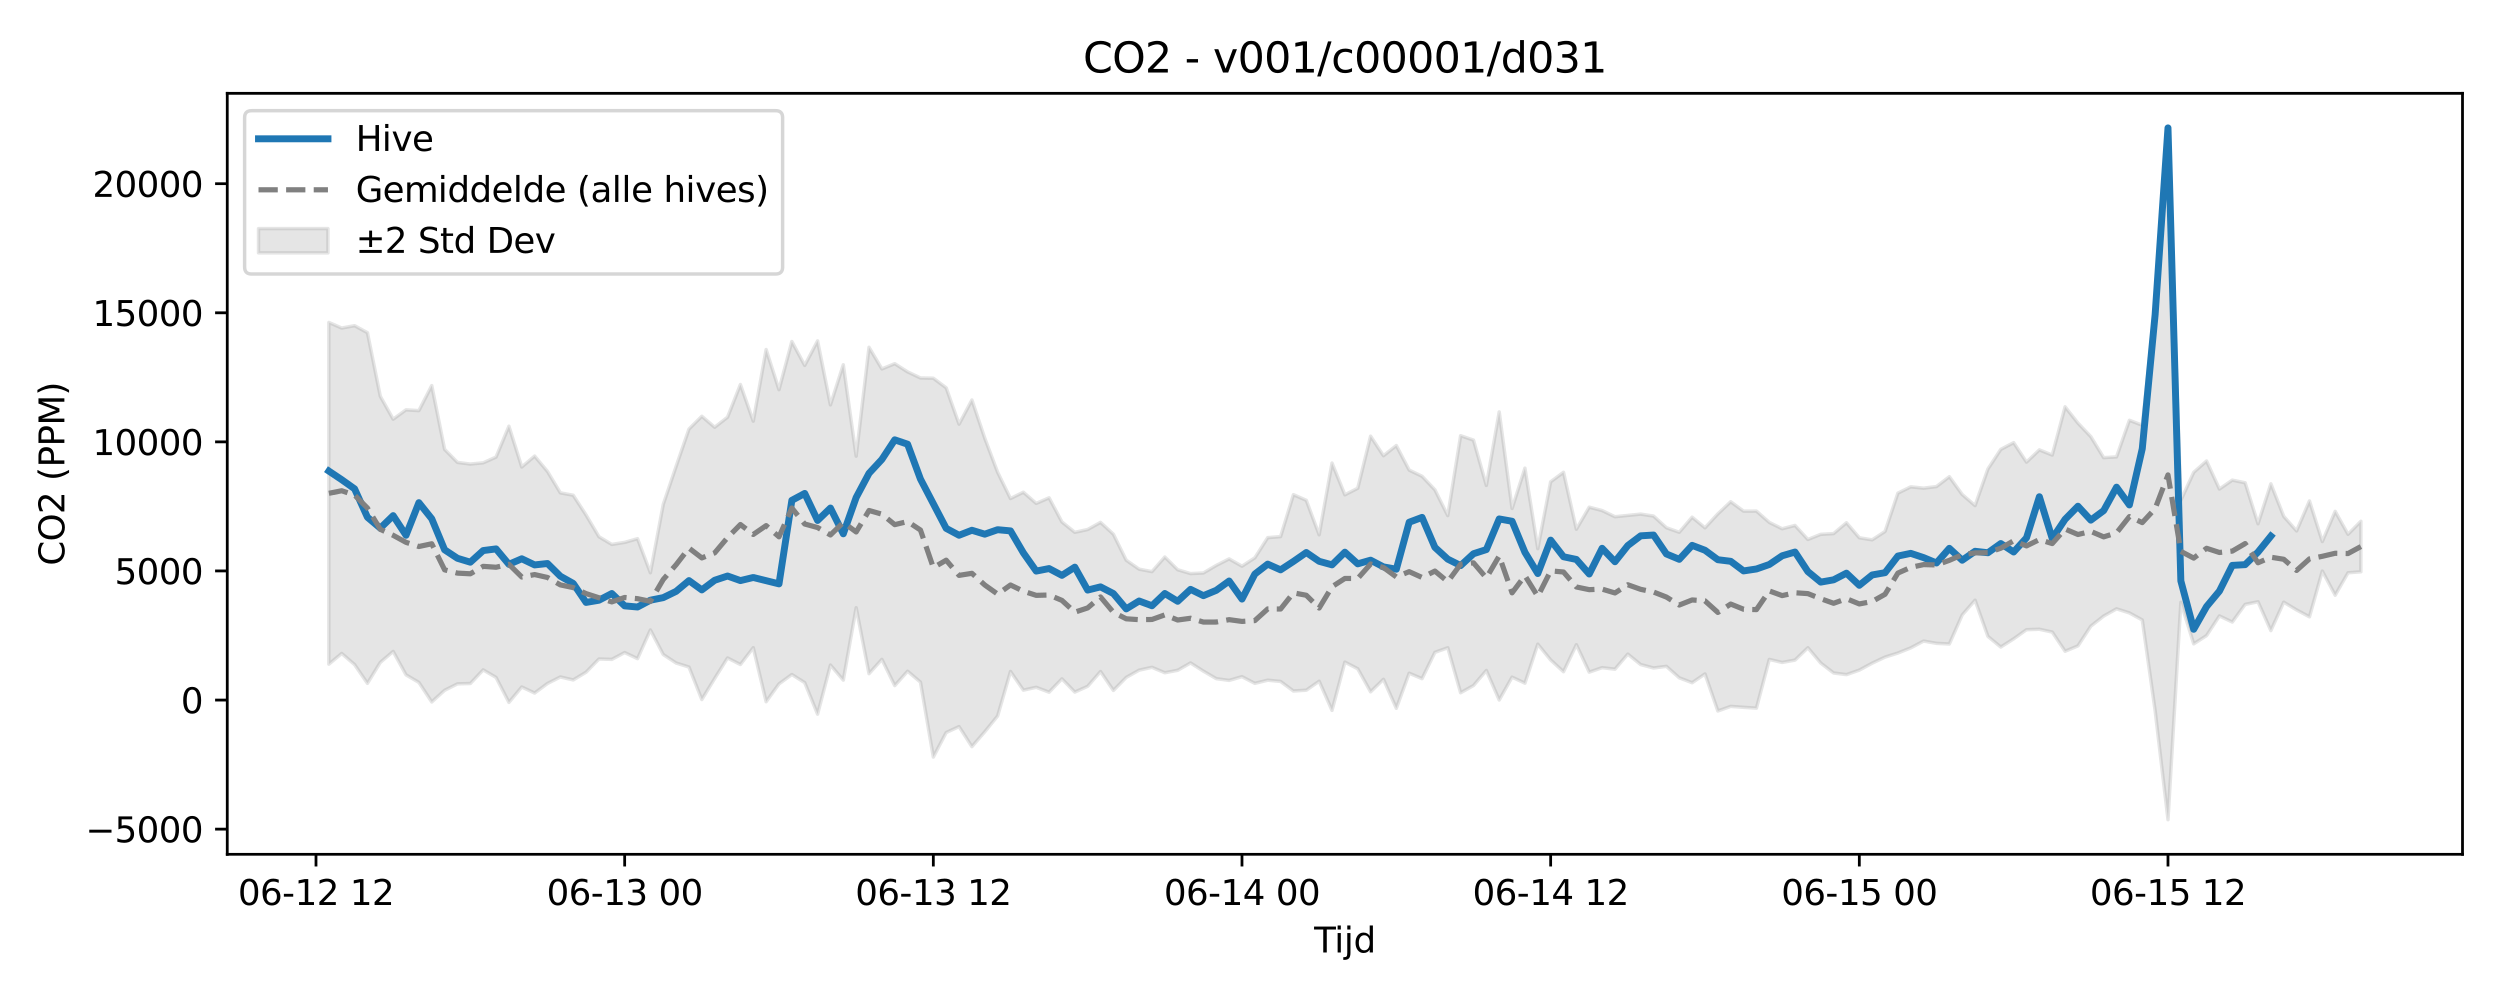<?xml version="1.0" encoding="utf-8" standalone="no"?>
<!DOCTYPE svg PUBLIC "-//W3C//DTD SVG 1.1//EN"
  "http://www.w3.org/Graphics/SVG/1.1/DTD/svg11.dtd">
<svg xmlns:xlink="http://www.w3.org/1999/xlink" width="720pt" height="288pt" viewBox="0 0 720 288" xmlns="http://www.w3.org/2000/svg" version="1.1">
 <defs>
  <style type="text/css">*{stroke-linejoin: round; stroke-linecap: butt}</style>
 </defs>
 <g id="figure_1">
  <g id="patch_1">
   <path d="M 0 288 
L 720 288 
L 720 0 
L 0 0 
z
" style="fill: #ffffff"/>
  </g>
  <g id="axes_1">
   <g id="patch_2">
    <path d="M 65.45 246.04 
L 709.2 246.04 
L 709.2 26.88 
L 65.45 26.88 
z
" style="fill: #ffffff"/>
   </g>
   <g id="FillBetweenPolyCollection_1">
    <defs>
     <path id="maf5ed55c3e" d="M 94.711 -195.137 
L 94.711 -96.722 
L 98.415 -99.807 
L 102.119 -96.601 
L 105.823 -91.198 
L 109.527 -97.227 
L 113.231 -100.386 
L 116.935 -93.64 
L 120.639 -91.462 
L 124.343 -85.834 
L 128.047 -89.194 
L 131.751 -91.047 
L 135.455 -91.146 
L 139.159 -95.072 
L 142.863 -92.901 
L 146.567 -85.706 
L 150.271 -90.148 
L 153.975 -88.399 
L 157.679 -91.156 
L 161.383 -93.038 
L 165.087 -92.172 
L 168.791 -94.404 
L 172.495 -98.206 
L 176.199 -98.094 
L 179.903 -100.063 
L 183.607 -98.307 
L 187.311 -106.58 
L 191.015 -99.496 
L 194.719 -97.05 
L 198.423 -95.89 
L 202.126 -86.528 
L 205.83 -92.598 
L 209.534 -98.506 
L 213.238 -96.616 
L 216.942 -101.46 
L 220.646 -85.903 
L 224.35 -91.038 
L 228.054 -93.74 
L 231.758 -91.401 
L 235.462 -82.318 
L 239.166 -96.468 
L 242.87 -92.121 
L 246.574 -112.971 
L 250.278 -93.983 
L 253.982 -98.1 
L 257.686 -90.545 
L 261.39 -94.687 
L 265.094 -91.541 
L 268.798 -69.968 
L 272.502 -77.025 
L 276.206 -78.741 
L 279.91 -72.966 
L 283.614 -77.245 
L 287.318 -81.805 
L 291.022 -94.617 
L 294.726 -89.24 
L 298.43 -90.054 
L 302.134 -88.648 
L 305.838 -92.493 
L 309.542 -88.682 
L 313.246 -90.338 
L 316.95 -94.593 
L 320.654 -89.149 
L 324.358 -92.912 
L 328.061 -94.988 
L 331.765 -95.811 
L 335.469 -94.251 
L 339.173 -94.956 
L 342.877 -97.072 
L 346.581 -94.71 
L 350.285 -92.546 
L 353.989 -92.041 
L 357.693 -93.122 
L 361.397 -91.192 
L 365.101 -92.102 
L 368.805 -91.745 
L 372.509 -88.988 
L 376.213 -89.224 
L 379.917 -91.804 
L 383.621 -83.398 
L 387.325 -97.308 
L 391.029 -95.393 
L 394.733 -88.75 
L 398.437 -92.36 
L 402.141 -84.012 
L 405.845 -94.116 
L 409.549 -92.544 
L 413.253 -100.125 
L 416.957 -101.442 
L 420.661 -88.484 
L 424.365 -90.567 
L 428.069 -94.902 
L 431.773 -86.395 
L 435.477 -92.98 
L 439.181 -91.248 
L 442.885 -102.481 
L 446.589 -97.931 
L 450.292 -94.541 
L 453.996 -102.324 
L 457.7 -94.421 
L 461.404 -95.708 
L 465.108 -95.272 
L 468.812 -99.617 
L 472.516 -96.603 
L 476.22 -95.621 
L 479.924 -96.088 
L 483.628 -92.791 
L 487.332 -91.375 
L 491.036 -93.906 
L 494.74 -83.234 
L 498.444 -84.562 
L 502.148 -84.289 
L 505.852 -84.053 
L 509.556 -98.084 
L 513.26 -97.217 
L 516.964 -97.887 
L 520.668 -101.454 
L 524.372 -97.044 
L 528.076 -94.185 
L 531.78 -93.705 
L 535.484 -95.009 
L 539.188 -97.007 
L 542.892 -98.757 
L 546.596 -99.926 
L 550.3 -101.414 
L 554.004 -103.373 
L 557.708 -102.714 
L 561.412 -102.529 
L 565.116 -110.894 
L 568.82 -115.14 
L 572.524 -104.713 
L 576.227 -101.649 
L 579.931 -104.01 
L 583.635 -106.649 
L 587.339 -106.772 
L 591.043 -105.965 
L 594.747 -100.438 
L 598.451 -101.983 
L 602.155 -107.659 
L 605.859 -110.57 
L 609.563 -112.655 
L 613.267 -111.475 
L 616.971 -109.451 
L 620.675 -83.362 
L 624.379 -51.922 
L 628.083 -114.528 
L 631.787 -102.566 
L 635.491 -104.95 
L 639.195 -110.613 
L 642.899 -108.846 
L 646.603 -113.931 
L 650.307 -114.69 
L 654.011 -106.383 
L 657.715 -114.577 
L 661.419 -112.342 
L 665.123 -110.35 
L 668.827 -123.533 
L 672.531 -116.576 
L 676.235 -123.041 
L 679.939 -123.319 
L 679.939 -137.872 
L 679.939 -137.872 
L 676.235 -134.124 
L 672.531 -140.739 
L 668.827 -132.036 
L 665.123 -143.732 
L 661.419 -135.099 
L 657.715 -139.285 
L 654.011 -148.664 
L 650.307 -137.16 
L 646.603 -148.966 
L 642.899 -149.722 
L 639.195 -147.158 
L 635.491 -155.233 
L 631.787 -151.968 
L 628.083 -143.896 
L 624.379 -250.525 
L 620.675 -199.64 
L 616.971 -165.535 
L 613.267 -166.96 
L 609.563 -156.421 
L 605.859 -156.195 
L 602.155 -162.253 
L 598.451 -166.142 
L 594.747 -170.839 
L 591.043 -156.941 
L 587.339 -158.436 
L 583.635 -154.911 
L 579.931 -160.52 
L 576.227 -158.577 
L 572.524 -152.937 
L 568.82 -142.391 
L 565.116 -145.59 
L 561.412 -150.714 
L 557.708 -147.871 
L 554.004 -147.416 
L 550.3 -147.792 
L 546.596 -145.982 
L 542.892 -134.94 
L 539.188 -132.528 
L 535.484 -133.122 
L 531.78 -137.453 
L 528.076 -134.323 
L 524.372 -134.111 
L 520.668 -132.627 
L 516.964 -136.676 
L 513.26 -135.721 
L 509.556 -137.55 
L 505.852 -140.81 
L 502.148 -140.785 
L 498.444 -143.502 
L 494.74 -140.006 
L 491.036 -135.99 
L 487.332 -139.054 
L 483.628 -134.709 
L 479.924 -136.015 
L 476.22 -139.374 
L 472.516 -139.939 
L 468.812 -139.563 
L 465.108 -139.183 
L 461.404 -140.967 
L 457.7 -141.932 
L 453.996 -135.579 
L 450.292 -151.983 
L 446.589 -149.246 
L 442.885 -129.979 
L 439.181 -153.171 
L 435.477 -141.553 
L 431.773 -169.372 
L 428.069 -148.199 
L 424.365 -161.248 
L 420.661 -162.521 
L 416.957 -139.496 
L 413.253 -146.938 
L 409.549 -150.835 
L 405.845 -152.615 
L 402.141 -159.68 
L 398.437 -156.75 
L 394.733 -162.384 
L 391.029 -147.387 
L 387.325 -145.495 
L 383.621 -154.64 
L 379.917 -133.975 
L 376.213 -143.908 
L 372.509 -145.538 
L 368.805 -133.455 
L 365.101 -133.161 
L 361.397 -127.35 
L 357.693 -124.94 
L 353.989 -127.038 
L 350.285 -125.162 
L 346.581 -122.982 
L 342.877 -122.809 
L 339.173 -123.913 
L 335.469 -127.585 
L 331.765 -123.371 
L 328.061 -124.084 
L 324.358 -126.656 
L 320.654 -134.153 
L 316.95 -137.562 
L 313.246 -135.501 
L 309.542 -134.698 
L 305.838 -137.682 
L 302.134 -144.627 
L 298.43 -143.023 
L 294.726 -146.242 
L 291.022 -144.423 
L 287.318 -151.989 
L 283.614 -161.796 
L 279.91 -172.799 
L 276.206 -165.839 
L 272.502 -176.309 
L 268.798 -179.08 
L 265.094 -179.15 
L 261.39 -180.9 
L 257.686 -183.262 
L 253.982 -181.747 
L 250.278 -187.981 
L 246.574 -156.626 
L 242.87 -182.949 
L 239.166 -171.389 
L 235.462 -189.823 
L 231.758 -182.766 
L 228.054 -189.654 
L 224.35 -175.764 
L 220.646 -187.337 
L 216.942 -166.702 
L 213.238 -177.258 
L 209.534 -167.847 
L 205.83 -164.946 
L 202.126 -168.114 
L 198.423 -164.426 
L 194.719 -153.68 
L 191.015 -142.731 
L 187.311 -123.045 
L 183.607 -132.858 
L 179.903 -131.795 
L 176.199 -131.211 
L 172.495 -133.431 
L 168.791 -139.682 
L 165.087 -145.372 
L 161.383 -146.062 
L 157.679 -152.22 
L 153.975 -156.65 
L 150.271 -153.498 
L 146.567 -165.255 
L 142.863 -156.368 
L 139.159 -154.708 
L 135.455 -154.352 
L 131.751 -154.83 
L 128.047 -158.587 
L 124.343 -176.955 
L 120.639 -169.746 
L 116.935 -169.971 
L 113.231 -167.277 
L 109.527 -173.878 
L 105.823 -192.183 
L 102.119 -194.205 
L 98.415 -193.522 
L 94.711 -195.137 
z
" style="stroke: #808080; stroke-opacity: 0.2"/>
    </defs>
    <g clip-path="url(#pc44a0d20fc)">
     <use xlink:href="#maf5ed55c3e" x="0" y="288" style="fill: #808080; fill-opacity: 0.2; stroke: #808080; stroke-opacity: 0.2"/>
    </g>
   </g>
   <g id="matplotlib.axis_1">
    <g id="xtick_1">
     <g id="line2d_1">
      <defs>
       <path id="m4d41de664e" d="M 0 0 
L 0 3.5 
" style="stroke: #000000; stroke-width: 0.8"/>
      </defs>
      <g>
       <use xlink:href="#m4d41de664e" x="91.007" y="246.04" style="stroke: #000000; stroke-width: 0.8"/>
      </g>
     </g>
     <g id="text_1">
      <!-- 06-12 12 -->
      <g transform="translate(68.527 260.638) scale(0.1 -0.1)">
       <defs>
        <path id="DejaVuSans-30" d="M 2034 4250 
Q 1547 4250 1301 3770 
Q 1056 3291 1056 2328 
Q 1056 1369 1301 889 
Q 1547 409 2034 409 
Q 2525 409 2770 889 
Q 3016 1369 3016 2328 
Q 3016 3291 2770 3770 
Q 2525 4250 2034 4250 
z
M 2034 4750 
Q 2819 4750 3233 4129 
Q 3647 3509 3647 2328 
Q 3647 1150 3233 529 
Q 2819 -91 2034 -91 
Q 1250 -91 836 529 
Q 422 1150 422 2328 
Q 422 3509 836 4129 
Q 1250 4750 2034 4750 
z
" transform="scale(0.016)"/>
        <path id="DejaVuSans-36" d="M 2113 2584 
Q 1688 2584 1439 2293 
Q 1191 2003 1191 1497 
Q 1191 994 1439 701 
Q 1688 409 2113 409 
Q 2538 409 2786 701 
Q 3034 994 3034 1497 
Q 3034 2003 2786 2293 
Q 2538 2584 2113 2584 
z
M 3366 4563 
L 3366 3988 
Q 3128 4100 2886 4159 
Q 2644 4219 2406 4219 
Q 1781 4219 1451 3797 
Q 1122 3375 1075 2522 
Q 1259 2794 1537 2939 
Q 1816 3084 2150 3084 
Q 2853 3084 3261 2657 
Q 3669 2231 3669 1497 
Q 3669 778 3244 343 
Q 2819 -91 2113 -91 
Q 1303 -91 875 529 
Q 447 1150 447 2328 
Q 447 3434 972 4092 
Q 1497 4750 2381 4750 
Q 2619 4750 2861 4703 
Q 3103 4656 3366 4563 
z
" transform="scale(0.016)"/>
        <path id="DejaVuSans-2d" d="M 313 2009 
L 1997 2009 
L 1997 1497 
L 313 1497 
L 313 2009 
z
" transform="scale(0.016)"/>
        <path id="DejaVuSans-31" d="M 794 531 
L 1825 531 
L 1825 4091 
L 703 3866 
L 703 4441 
L 1819 4666 
L 2450 4666 
L 2450 531 
L 3481 531 
L 3481 0 
L 794 0 
L 794 531 
z
" transform="scale(0.016)"/>
        <path id="DejaVuSans-32" d="M 1228 531 
L 3431 531 
L 3431 0 
L 469 0 
L 469 531 
Q 828 903 1448 1529 
Q 2069 2156 2228 2338 
Q 2531 2678 2651 2914 
Q 2772 3150 2772 3378 
Q 2772 3750 2511 3984 
Q 2250 4219 1831 4219 
Q 1534 4219 1204 4116 
Q 875 4013 500 3803 
L 500 4441 
Q 881 4594 1212 4672 
Q 1544 4750 1819 4750 
Q 2544 4750 2975 4387 
Q 3406 4025 3406 3419 
Q 3406 3131 3298 2873 
Q 3191 2616 2906 2266 
Q 2828 2175 2409 1742 
Q 1991 1309 1228 531 
z
" transform="scale(0.016)"/>
        <path id="DejaVuSans-20" transform="scale(0.016)"/>
       </defs>
       <use xlink:href="#DejaVuSans-30"/>
       <use xlink:href="#DejaVuSans-36" transform="translate(63.623 0)"/>
       <use xlink:href="#DejaVuSans-2d" transform="translate(127.246 0)"/>
       <use xlink:href="#DejaVuSans-31" transform="translate(163.33 0)"/>
       <use xlink:href="#DejaVuSans-32" transform="translate(226.953 0)"/>
       <use xlink:href="#DejaVuSans-20" transform="translate(290.576 0)"/>
       <use xlink:href="#DejaVuSans-31" transform="translate(322.363 0)"/>
       <use xlink:href="#DejaVuSans-32" transform="translate(385.986 0)"/>
      </g>
     </g>
    </g>
    <g id="xtick_2">
     <g id="line2d_2">
      <g>
       <use xlink:href="#m4d41de664e" x="179.903" y="246.04" style="stroke: #000000; stroke-width: 0.8"/>
      </g>
     </g>
     <g id="text_2">
      <!-- 06-13 00 -->
      <g transform="translate(157.422 260.638) scale(0.1 -0.1)">
       <defs>
        <path id="DejaVuSans-33" d="M 2597 2516 
Q 3050 2419 3304 2112 
Q 3559 1806 3559 1356 
Q 3559 666 3084 287 
Q 2609 -91 1734 -91 
Q 1441 -91 1130 -33 
Q 819 25 488 141 
L 488 750 
Q 750 597 1062 519 
Q 1375 441 1716 441 
Q 2309 441 2620 675 
Q 2931 909 2931 1356 
Q 2931 1769 2642 2001 
Q 2353 2234 1838 2234 
L 1294 2234 
L 1294 2753 
L 1863 2753 
Q 2328 2753 2575 2939 
Q 2822 3125 2822 3475 
Q 2822 3834 2567 4026 
Q 2313 4219 1838 4219 
Q 1578 4219 1281 4162 
Q 984 4106 628 3988 
L 628 4550 
Q 988 4650 1302 4700 
Q 1616 4750 1894 4750 
Q 2613 4750 3031 4423 
Q 3450 4097 3450 3541 
Q 3450 3153 3228 2886 
Q 3006 2619 2597 2516 
z
" transform="scale(0.016)"/>
       </defs>
       <use xlink:href="#DejaVuSans-30"/>
       <use xlink:href="#DejaVuSans-36" transform="translate(63.623 0)"/>
       <use xlink:href="#DejaVuSans-2d" transform="translate(127.246 0)"/>
       <use xlink:href="#DejaVuSans-31" transform="translate(163.33 0)"/>
       <use xlink:href="#DejaVuSans-33" transform="translate(226.953 0)"/>
       <use xlink:href="#DejaVuSans-20" transform="translate(290.576 0)"/>
       <use xlink:href="#DejaVuSans-30" transform="translate(322.363 0)"/>
       <use xlink:href="#DejaVuSans-30" transform="translate(385.986 0)"/>
      </g>
     </g>
    </g>
    <g id="xtick_3">
     <g id="line2d_3">
      <g>
       <use xlink:href="#m4d41de664e" x="268.798" y="246.04" style="stroke: #000000; stroke-width: 0.8"/>
      </g>
     </g>
     <g id="text_3">
      <!-- 06-13 12 -->
      <g transform="translate(246.317 260.638) scale(0.1 -0.1)">
       <use xlink:href="#DejaVuSans-30"/>
       <use xlink:href="#DejaVuSans-36" transform="translate(63.623 0)"/>
       <use xlink:href="#DejaVuSans-2d" transform="translate(127.246 0)"/>
       <use xlink:href="#DejaVuSans-31" transform="translate(163.33 0)"/>
       <use xlink:href="#DejaVuSans-33" transform="translate(226.953 0)"/>
       <use xlink:href="#DejaVuSans-20" transform="translate(290.576 0)"/>
       <use xlink:href="#DejaVuSans-31" transform="translate(322.363 0)"/>
       <use xlink:href="#DejaVuSans-32" transform="translate(385.986 0)"/>
      </g>
     </g>
    </g>
    <g id="xtick_4">
     <g id="line2d_4">
      <g>
       <use xlink:href="#m4d41de664e" x="357.693" y="246.04" style="stroke: #000000; stroke-width: 0.8"/>
      </g>
     </g>
     <g id="text_4">
      <!-- 06-14 00 -->
      <g transform="translate(335.213 260.638) scale(0.1 -0.1)">
       <defs>
        <path id="DejaVuSans-34" d="M 2419 4116 
L 825 1625 
L 2419 1625 
L 2419 4116 
z
M 2253 4666 
L 3047 4666 
L 3047 1625 
L 3713 1625 
L 3713 1100 
L 3047 1100 
L 3047 0 
L 2419 0 
L 2419 1100 
L 313 1100 
L 313 1709 
L 2253 4666 
z
" transform="scale(0.016)"/>
       </defs>
       <use xlink:href="#DejaVuSans-30"/>
       <use xlink:href="#DejaVuSans-36" transform="translate(63.623 0)"/>
       <use xlink:href="#DejaVuSans-2d" transform="translate(127.246 0)"/>
       <use xlink:href="#DejaVuSans-31" transform="translate(163.33 0)"/>
       <use xlink:href="#DejaVuSans-34" transform="translate(226.953 0)"/>
       <use xlink:href="#DejaVuSans-20" transform="translate(290.576 0)"/>
       <use xlink:href="#DejaVuSans-30" transform="translate(322.363 0)"/>
       <use xlink:href="#DejaVuSans-30" transform="translate(385.986 0)"/>
      </g>
     </g>
    </g>
    <g id="xtick_5">
     <g id="line2d_5">
      <g>
       <use xlink:href="#m4d41de664e" x="446.589" y="246.04" style="stroke: #000000; stroke-width: 0.8"/>
      </g>
     </g>
     <g id="text_5">
      <!-- 06-14 12 -->
      <g transform="translate(424.108 260.638) scale(0.1 -0.1)">
       <use xlink:href="#DejaVuSans-30"/>
       <use xlink:href="#DejaVuSans-36" transform="translate(63.623 0)"/>
       <use xlink:href="#DejaVuSans-2d" transform="translate(127.246 0)"/>
       <use xlink:href="#DejaVuSans-31" transform="translate(163.33 0)"/>
       <use xlink:href="#DejaVuSans-34" transform="translate(226.953 0)"/>
       <use xlink:href="#DejaVuSans-20" transform="translate(290.576 0)"/>
       <use xlink:href="#DejaVuSans-31" transform="translate(322.363 0)"/>
       <use xlink:href="#DejaVuSans-32" transform="translate(385.986 0)"/>
      </g>
     </g>
    </g>
    <g id="xtick_6">
     <g id="line2d_6">
      <g>
       <use xlink:href="#m4d41de664e" x="535.484" y="246.04" style="stroke: #000000; stroke-width: 0.8"/>
      </g>
     </g>
     <g id="text_6">
      <!-- 06-15 00 -->
      <g transform="translate(513.003 260.638) scale(0.1 -0.1)">
       <defs>
        <path id="DejaVuSans-35" d="M 691 4666 
L 3169 4666 
L 3169 4134 
L 1269 4134 
L 1269 2991 
Q 1406 3038 1543 3061 
Q 1681 3084 1819 3084 
Q 2600 3084 3056 2656 
Q 3513 2228 3513 1497 
Q 3513 744 3044 326 
Q 2575 -91 1722 -91 
Q 1428 -91 1123 -41 
Q 819 9 494 109 
L 494 744 
Q 775 591 1075 516 
Q 1375 441 1709 441 
Q 2250 441 2565 725 
Q 2881 1009 2881 1497 
Q 2881 1984 2565 2268 
Q 2250 2553 1709 2553 
Q 1456 2553 1204 2497 
Q 953 2441 691 2322 
L 691 4666 
z
" transform="scale(0.016)"/>
       </defs>
       <use xlink:href="#DejaVuSans-30"/>
       <use xlink:href="#DejaVuSans-36" transform="translate(63.623 0)"/>
       <use xlink:href="#DejaVuSans-2d" transform="translate(127.246 0)"/>
       <use xlink:href="#DejaVuSans-31" transform="translate(163.33 0)"/>
       <use xlink:href="#DejaVuSans-35" transform="translate(226.953 0)"/>
       <use xlink:href="#DejaVuSans-20" transform="translate(290.576 0)"/>
       <use xlink:href="#DejaVuSans-30" transform="translate(322.363 0)"/>
       <use xlink:href="#DejaVuSans-30" transform="translate(385.986 0)"/>
      </g>
     </g>
    </g>
    <g id="xtick_7">
     <g id="line2d_7">
      <g>
       <use xlink:href="#m4d41de664e" x="624.379" y="246.04" style="stroke: #000000; stroke-width: 0.8"/>
      </g>
     </g>
     <g id="text_7">
      <!-- 06-15 12 -->
      <g transform="translate(601.899 260.638) scale(0.1 -0.1)">
       <use xlink:href="#DejaVuSans-30"/>
       <use xlink:href="#DejaVuSans-36" transform="translate(63.623 0)"/>
       <use xlink:href="#DejaVuSans-2d" transform="translate(127.246 0)"/>
       <use xlink:href="#DejaVuSans-31" transform="translate(163.33 0)"/>
       <use xlink:href="#DejaVuSans-35" transform="translate(226.953 0)"/>
       <use xlink:href="#DejaVuSans-20" transform="translate(290.576 0)"/>
       <use xlink:href="#DejaVuSans-31" transform="translate(322.363 0)"/>
       <use xlink:href="#DejaVuSans-32" transform="translate(385.986 0)"/>
      </g>
     </g>
    </g>
    <g id="text_8">
     <!-- Tijd -->
     <g transform="translate(378.475 274.317) scale(0.1 -0.1)">
      <defs>
       <path id="DejaVuSans-54" d="M -19 4666 
L 3928 4666 
L 3928 4134 
L 2272 4134 
L 2272 0 
L 1638 0 
L 1638 4134 
L -19 4134 
L -19 4666 
z
" transform="scale(0.016)"/>
       <path id="DejaVuSans-69" d="M 603 3500 
L 1178 3500 
L 1178 0 
L 603 0 
L 603 3500 
z
M 603 4863 
L 1178 4863 
L 1178 4134 
L 603 4134 
L 603 4863 
z
" transform="scale(0.016)"/>
       <path id="DejaVuSans-6a" d="M 603 3500 
L 1178 3500 
L 1178 -63 
Q 1178 -731 923 -1031 
Q 669 -1331 103 -1331 
L -116 -1331 
L -116 -844 
L 38 -844 
Q 366 -844 484 -692 
Q 603 -541 603 -63 
L 603 3500 
z
M 603 4863 
L 1178 4863 
L 1178 4134 
L 603 4134 
L 603 4863 
z
" transform="scale(0.016)"/>
       <path id="DejaVuSans-64" d="M 2906 2969 
L 2906 4863 
L 3481 4863 
L 3481 0 
L 2906 0 
L 2906 525 
Q 2725 213 2448 61 
Q 2172 -91 1784 -91 
Q 1150 -91 751 415 
Q 353 922 353 1747 
Q 353 2572 751 3078 
Q 1150 3584 1784 3584 
Q 2172 3584 2448 3432 
Q 2725 3281 2906 2969 
z
M 947 1747 
Q 947 1113 1208 752 
Q 1469 391 1925 391 
Q 2381 391 2643 752 
Q 2906 1113 2906 1747 
Q 2906 2381 2643 2742 
Q 2381 3103 1925 3103 
Q 1469 3103 1208 2742 
Q 947 2381 947 1747 
z
" transform="scale(0.016)"/>
      </defs>
      <use xlink:href="#DejaVuSans-54"/>
      <use xlink:href="#DejaVuSans-69" transform="translate(57.959 0)"/>
      <use xlink:href="#DejaVuSans-6a" transform="translate(85.742 0)"/>
      <use xlink:href="#DejaVuSans-64" transform="translate(113.525 0)"/>
     </g>
    </g>
   </g>
   <g id="matplotlib.axis_2">
    <g id="ytick_1">
     <g id="line2d_8">
      <defs>
       <path id="mdb5622639d" d="M 0 0 
L -3.5 0 
" style="stroke: #000000; stroke-width: 0.8"/>
      </defs>
      <g>
       <use xlink:href="#mdb5622639d" x="65.45" y="238.789" style="stroke: #000000; stroke-width: 0.8"/>
      </g>
     </g>
     <g id="text_9">
      <!-- −5000 -->
      <g transform="translate(24.62 242.588) scale(0.1 -0.1)">
       <defs>
        <path id="DejaVuSans-2212" d="M 678 2272 
L 4684 2272 
L 4684 1741 
L 678 1741 
L 678 2272 
z
" transform="scale(0.016)"/>
       </defs>
       <use xlink:href="#DejaVuSans-2212"/>
       <use xlink:href="#DejaVuSans-35" transform="translate(83.789 0)"/>
       <use xlink:href="#DejaVuSans-30" transform="translate(147.412 0)"/>
       <use xlink:href="#DejaVuSans-30" transform="translate(211.035 0)"/>
       <use xlink:href="#DejaVuSans-30" transform="translate(274.658 0)"/>
      </g>
     </g>
    </g>
    <g id="ytick_2">
     <g id="line2d_9">
      <g>
       <use xlink:href="#mdb5622639d" x="65.45" y="201.612" style="stroke: #000000; stroke-width: 0.8"/>
      </g>
     </g>
     <g id="text_10">
      <!-- 0 -->
      <g transform="translate(52.087 205.412) scale(0.1 -0.1)">
       <use xlink:href="#DejaVuSans-30"/>
      </g>
     </g>
    </g>
    <g id="ytick_3">
     <g id="line2d_10">
      <g>
       <use xlink:href="#mdb5622639d" x="65.45" y="164.436" style="stroke: #000000; stroke-width: 0.8"/>
      </g>
     </g>
     <g id="text_11">
      <!-- 5000 -->
      <g transform="translate(33 168.235) scale(0.1 -0.1)">
       <use xlink:href="#DejaVuSans-35"/>
       <use xlink:href="#DejaVuSans-30" transform="translate(63.623 0)"/>
       <use xlink:href="#DejaVuSans-30" transform="translate(127.246 0)"/>
       <use xlink:href="#DejaVuSans-30" transform="translate(190.869 0)"/>
      </g>
     </g>
    </g>
    <g id="ytick_4">
     <g id="line2d_11">
      <g>
       <use xlink:href="#mdb5622639d" x="65.45" y="127.26" style="stroke: #000000; stroke-width: 0.8"/>
      </g>
     </g>
     <g id="text_12">
      <!-- 10000 -->
      <g transform="translate(26.637 131.059) scale(0.1 -0.1)">
       <use xlink:href="#DejaVuSans-31"/>
       <use xlink:href="#DejaVuSans-30" transform="translate(63.623 0)"/>
       <use xlink:href="#DejaVuSans-30" transform="translate(127.246 0)"/>
       <use xlink:href="#DejaVuSans-30" transform="translate(190.869 0)"/>
       <use xlink:href="#DejaVuSans-30" transform="translate(254.492 0)"/>
      </g>
     </g>
    </g>
    <g id="ytick_5">
     <g id="line2d_12">
      <g>
       <use xlink:href="#mdb5622639d" x="65.45" y="90.083" style="stroke: #000000; stroke-width: 0.8"/>
      </g>
     </g>
     <g id="text_13">
      <!-- 15000 -->
      <g transform="translate(26.637 93.883) scale(0.1 -0.1)">
       <use xlink:href="#DejaVuSans-31"/>
       <use xlink:href="#DejaVuSans-35" transform="translate(63.623 0)"/>
       <use xlink:href="#DejaVuSans-30" transform="translate(127.246 0)"/>
       <use xlink:href="#DejaVuSans-30" transform="translate(190.869 0)"/>
       <use xlink:href="#DejaVuSans-30" transform="translate(254.492 0)"/>
      </g>
     </g>
    </g>
    <g id="ytick_6">
     <g id="line2d_13">
      <g>
       <use xlink:href="#mdb5622639d" x="65.45" y="52.907" style="stroke: #000000; stroke-width: 0.8"/>
      </g>
     </g>
     <g id="text_14">
      <!-- 20000 -->
      <g transform="translate(26.637 56.706) scale(0.1 -0.1)">
       <use xlink:href="#DejaVuSans-32"/>
       <use xlink:href="#DejaVuSans-30" transform="translate(63.623 0)"/>
       <use xlink:href="#DejaVuSans-30" transform="translate(127.246 0)"/>
       <use xlink:href="#DejaVuSans-30" transform="translate(190.869 0)"/>
       <use xlink:href="#DejaVuSans-30" transform="translate(254.492 0)"/>
      </g>
     </g>
    </g>
    <g id="text_15">
     <!-- CO2 (PPM) -->
     <g transform="translate(18.541 162.903) rotate(-90) scale(0.1 -0.1)">
      <defs>
       <path id="DejaVuSans-43" d="M 4122 4306 
L 4122 3641 
Q 3803 3938 3442 4084 
Q 3081 4231 2675 4231 
Q 1875 4231 1450 3742 
Q 1025 3253 1025 2328 
Q 1025 1406 1450 917 
Q 1875 428 2675 428 
Q 3081 428 3442 575 
Q 3803 722 4122 1019 
L 4122 359 
Q 3791 134 3420 21 
Q 3050 -91 2638 -91 
Q 1578 -91 968 557 
Q 359 1206 359 2328 
Q 359 3453 968 4101 
Q 1578 4750 2638 4750 
Q 3056 4750 3426 4639 
Q 3797 4528 4122 4306 
z
" transform="scale(0.016)"/>
       <path id="DejaVuSans-4f" d="M 2522 4238 
Q 1834 4238 1429 3725 
Q 1025 3213 1025 2328 
Q 1025 1447 1429 934 
Q 1834 422 2522 422 
Q 3209 422 3611 934 
Q 4013 1447 4013 2328 
Q 4013 3213 3611 3725 
Q 3209 4238 2522 4238 
z
M 2522 4750 
Q 3503 4750 4090 4092 
Q 4678 3434 4678 2328 
Q 4678 1225 4090 567 
Q 3503 -91 2522 -91 
Q 1538 -91 948 565 
Q 359 1222 359 2328 
Q 359 3434 948 4092 
Q 1538 4750 2522 4750 
z
" transform="scale(0.016)"/>
       <path id="DejaVuSans-28" d="M 1984 4856 
Q 1566 4138 1362 3434 
Q 1159 2731 1159 2009 
Q 1159 1288 1364 580 
Q 1569 -128 1984 -844 
L 1484 -844 
Q 1016 -109 783 600 
Q 550 1309 550 2009 
Q 550 2706 781 3412 
Q 1013 4119 1484 4856 
L 1984 4856 
z
" transform="scale(0.016)"/>
       <path id="DejaVuSans-50" d="M 1259 4147 
L 1259 2394 
L 2053 2394 
Q 2494 2394 2734 2622 
Q 2975 2850 2975 3272 
Q 2975 3691 2734 3919 
Q 2494 4147 2053 4147 
L 1259 4147 
z
M 628 4666 
L 2053 4666 
Q 2838 4666 3239 4311 
Q 3641 3956 3641 3272 
Q 3641 2581 3239 2228 
Q 2838 1875 2053 1875 
L 1259 1875 
L 1259 0 
L 628 0 
L 628 4666 
z
" transform="scale(0.016)"/>
       <path id="DejaVuSans-4d" d="M 628 4666 
L 1569 4666 
L 2759 1491 
L 3956 4666 
L 4897 4666 
L 4897 0 
L 4281 0 
L 4281 4097 
L 3078 897 
L 2444 897 
L 1241 4097 
L 1241 0 
L 628 0 
L 628 4666 
z
" transform="scale(0.016)"/>
       <path id="DejaVuSans-29" d="M 513 4856 
L 1013 4856 
Q 1481 4119 1714 3412 
Q 1947 2706 1947 2009 
Q 1947 1309 1714 600 
Q 1481 -109 1013 -844 
L 513 -844 
Q 928 -128 1133 580 
Q 1338 1288 1338 2009 
Q 1338 2731 1133 3434 
Q 928 4138 513 4856 
z
" transform="scale(0.016)"/>
      </defs>
      <use xlink:href="#DejaVuSans-43"/>
      <use xlink:href="#DejaVuSans-4f" transform="translate(69.824 0)"/>
      <use xlink:href="#DejaVuSans-32" transform="translate(148.535 0)"/>
      <use xlink:href="#DejaVuSans-20" transform="translate(212.158 0)"/>
      <use xlink:href="#DejaVuSans-28" transform="translate(243.945 0)"/>
      <use xlink:href="#DejaVuSans-50" transform="translate(282.959 0)"/>
      <use xlink:href="#DejaVuSans-50" transform="translate(343.262 0)"/>
      <use xlink:href="#DejaVuSans-4d" transform="translate(403.564 0)"/>
      <use xlink:href="#DejaVuSans-29" transform="translate(489.844 0)"/>
     </g>
    </g>
   </g>
   <g id="line2d_14">
    <path d="M 94.711 135.671 
L 98.415 138.15 
L 102.119 140.784 
L 105.823 148.971 
L 109.527 152.101 
L 113.231 148.505 
L 116.935 154.155 
L 120.639 144.772 
L 124.343 149.409 
L 128.047 158.342 
L 131.751 160.788 
L 135.455 161.912 
L 139.159 158.562 
L 142.863 158.084 
L 146.567 162.525 
L 150.271 160.929 
L 153.975 162.696 
L 157.679 162.29 
L 161.383 165.95 
L 165.087 168.027 
L 168.791 173.495 
L 172.495 172.865 
L 176.199 170.934 
L 179.903 174.491 
L 183.607 174.816 
L 187.311 172.855 
L 191.015 172.117 
L 194.719 170.315 
L 198.423 167.217 
L 202.126 169.891 
L 205.83 167.118 
L 209.534 165.893 
L 213.238 167.209 
L 216.942 166.317 
L 224.35 168.154 
L 228.054 144.098 
L 231.758 142.11 
L 235.462 149.89 
L 239.166 146.316 
L 242.87 153.734 
L 246.574 143.278 
L 250.278 136.311 
L 253.982 132.311 
L 257.686 126.67 
L 261.39 127.929 
L 265.094 137.974 
L 272.502 152.168 
L 276.206 154.153 
L 279.91 152.716 
L 283.614 153.841 
L 287.318 152.554 
L 291.022 152.894 
L 294.726 159.214 
L 298.43 164.473 
L 302.134 163.744 
L 305.838 165.702 
L 309.542 163.343 
L 313.246 169.943 
L 316.95 169.019 
L 320.654 170.944 
L 324.358 175.358 
L 328.061 173.086 
L 331.765 174.456 
L 335.469 170.924 
L 339.173 173.172 
L 342.877 169.735 
L 346.581 171.552 
L 350.285 170.012 
L 353.989 167.333 
L 357.693 172.53 
L 361.397 165.328 
L 365.101 162.468 
L 368.805 164.116 
L 372.509 161.692 
L 376.213 159.122 
L 379.917 161.658 
L 383.621 162.676 
L 387.325 159.031 
L 391.029 162.386 
L 394.733 161.331 
L 398.437 163.265 
L 402.141 163.933 
L 405.845 150.401 
L 409.549 149.008 
L 413.253 157.64 
L 416.957 161.033 
L 420.661 162.887 
L 424.365 159.474 
L 428.069 158.28 
L 431.773 149.456 
L 435.477 150.121 
L 439.181 159.073 
L 442.885 165.177 
L 446.589 155.562 
L 450.292 160.347 
L 453.996 161.12 
L 457.7 165.313 
L 461.404 157.913 
L 465.108 161.778 
L 468.812 157.115 
L 472.516 154.319 
L 476.22 154.091 
L 479.924 159.54 
L 483.628 161.088 
L 487.332 157.065 
L 491.036 158.473 
L 494.74 161.198 
L 498.444 161.655 
L 502.148 164.424 
L 505.852 163.866 
L 509.556 162.577 
L 513.26 160.067 
L 516.964 158.986 
L 520.668 164.614 
L 524.372 167.65 
L 528.076 166.991 
L 531.78 165.075 
L 535.484 168.57 
L 539.188 165.588 
L 542.892 164.932 
L 546.596 160.141 
L 550.3 159.365 
L 554.004 160.597 
L 557.708 162.138 
L 561.412 157.923 
L 565.116 161.345 
L 568.82 158.77 
L 572.524 159.189 
L 576.227 156.547 
L 579.931 158.971 
L 583.635 154.894 
L 587.339 143.065 
L 591.043 155.107 
L 594.747 149.556 
L 598.451 145.796 
L 602.155 149.801 
L 605.859 147.057 
L 609.563 140.309 
L 613.267 145.42 
L 616.971 129.235 
L 620.675 90.624 
L 624.379 36.842 
L 628.083 167.296 
L 631.787 181.23 
L 635.491 174.687 
L 639.195 170.235 
L 642.899 162.83 
L 646.603 162.619 
L 650.307 158.998 
L 654.011 154.41 
L 654.011 154.41 
" clip-path="url(#pc44a0d20fc)" style="fill: none; stroke: #1f77b4; stroke-width: 2; stroke-linecap: square"/>
   </g>
   <g id="line2d_15">
    <path d="M 94.711 142.071 
L 98.415 141.335 
L 102.119 142.597 
L 105.823 146.309 
L 109.527 152.447 
L 113.231 154.169 
L 116.935 156.195 
L 120.639 157.396 
L 124.343 156.605 
L 128.047 164.11 
L 131.751 165.061 
L 135.455 165.251 
L 139.159 163.11 
L 142.863 163.366 
L 146.567 162.519 
L 150.271 166.177 
L 153.975 165.475 
L 157.679 166.312 
L 161.383 168.45 
L 165.087 169.228 
L 168.791 170.957 
L 176.199 173.348 
L 179.903 172.071 
L 183.607 172.418 
L 187.311 173.187 
L 191.015 166.887 
L 194.719 162.635 
L 198.423 157.842 
L 202.126 160.679 
L 205.83 159.228 
L 209.534 154.824 
L 213.238 151.063 
L 216.942 153.919 
L 220.646 151.38 
L 224.35 154.599 
L 228.054 146.303 
L 231.758 150.917 
L 235.462 151.929 
L 239.166 154.072 
L 242.87 150.465 
L 246.574 153.202 
L 250.278 147.018 
L 253.982 148.076 
L 257.686 151.097 
L 261.39 150.206 
L 265.094 152.654 
L 268.798 163.476 
L 272.502 161.333 
L 276.206 165.71 
L 279.91 165.117 
L 283.614 168.48 
L 287.318 171.103 
L 291.022 168.48 
L 294.726 170.259 
L 298.43 171.462 
L 302.134 171.362 
L 305.838 172.912 
L 309.542 176.31 
L 313.246 175.081 
L 316.95 171.923 
L 320.654 176.349 
L 324.358 178.216 
L 328.061 178.464 
L 331.765 178.409 
L 335.469 177.082 
L 339.173 178.565 
L 342.877 178.059 
L 346.581 179.154 
L 350.285 179.146 
L 353.989 178.461 
L 357.693 178.969 
L 361.397 178.729 
L 365.101 175.368 
L 368.805 175.4 
L 372.509 170.737 
L 376.213 171.434 
L 379.917 175.111 
L 383.621 168.981 
L 387.325 166.598 
L 391.029 166.61 
L 394.733 162.433 
L 398.437 163.445 
L 402.141 166.154 
L 405.845 164.634 
L 409.549 166.31 
L 413.253 164.468 
L 416.957 167.531 
L 420.661 162.498 
L 424.365 162.093 
L 428.069 166.449 
L 431.773 160.117 
L 435.477 170.734 
L 439.181 165.79 
L 442.885 171.77 
L 446.589 164.412 
L 450.292 164.738 
L 453.996 169.049 
L 457.7 169.823 
L 461.404 169.663 
L 465.108 170.772 
L 468.812 168.41 
L 472.516 169.729 
L 476.22 170.502 
L 479.924 171.948 
L 483.628 174.25 
L 487.332 172.785 
L 491.036 173.052 
L 494.74 176.38 
L 498.444 173.968 
L 502.148 175.463 
L 505.852 175.569 
L 509.556 170.183 
L 513.26 171.531 
L 516.964 170.718 
L 520.668 170.96 
L 524.372 172.423 
L 528.076 173.746 
L 531.78 172.421 
L 535.484 173.935 
L 539.188 173.232 
L 542.892 171.151 
L 546.596 165.046 
L 550.3 163.397 
L 554.004 162.606 
L 557.708 162.708 
L 561.412 161.379 
L 565.116 159.758 
L 568.82 159.234 
L 572.524 159.175 
L 576.227 157.887 
L 579.931 155.735 
L 583.635 157.22 
L 587.339 155.396 
L 591.043 156.547 
L 594.747 152.362 
L 598.451 153.937 
L 602.155 153.044 
L 605.859 154.618 
L 609.563 153.462 
L 613.267 148.782 
L 616.971 150.507 
L 620.675 146.499 
L 624.379 136.776 
L 628.083 158.788 
L 631.787 160.733 
L 635.491 157.908 
L 639.195 159.114 
L 642.899 158.716 
L 646.603 156.552 
L 650.307 162.075 
L 654.011 160.476 
L 657.715 161.069 
L 661.419 164.279 
L 665.123 160.959 
L 668.827 160.215 
L 672.531 159.343 
L 676.235 159.417 
L 679.939 157.405 
L 679.939 157.405 
" clip-path="url(#pc44a0d20fc)" style="fill: none; stroke-dasharray: 5.55,2.4; stroke-dashoffset: 0; stroke: #808080; stroke-width: 1.5"/>
   </g>
   <g id="patch_3">
    <path d="M 65.45 246.04 
L 65.45 26.88 
" style="fill: none; stroke: #000000; stroke-width: 0.8; stroke-linejoin: miter; stroke-linecap: square"/>
   </g>
   <g id="patch_4">
    <path d="M 709.2 246.04 
L 709.2 26.88 
" style="fill: none; stroke: #000000; stroke-width: 0.8; stroke-linejoin: miter; stroke-linecap: square"/>
   </g>
   <g id="patch_5">
    <path d="M 65.45 246.04 
L 709.2 246.04 
" style="fill: none; stroke: #000000; stroke-width: 0.8; stroke-linejoin: miter; stroke-linecap: square"/>
   </g>
   <g id="patch_6">
    <path d="M 65.45 26.88 
L 709.2 26.88 
" style="fill: none; stroke: #000000; stroke-width: 0.8; stroke-linejoin: miter; stroke-linecap: square"/>
   </g>
   <g id="text_16">
    <!-- CO2 - v001/c00001/d031 -->
    <g transform="translate(311.922 20.88) scale(0.12 -0.12)">
     <defs>
      <path id="DejaVuSans-76" d="M 191 3500 
L 800 3500 
L 1894 563 
L 2988 3500 
L 3597 3500 
L 2284 0 
L 1503 0 
L 191 3500 
z
" transform="scale(0.016)"/>
      <path id="DejaVuSans-2f" d="M 1625 4666 
L 2156 4666 
L 531 -594 
L 0 -594 
L 1625 4666 
z
" transform="scale(0.016)"/>
      <path id="DejaVuSans-63" d="M 3122 3366 
L 3122 2828 
Q 2878 2963 2633 3030 
Q 2388 3097 2138 3097 
Q 1578 3097 1268 2742 
Q 959 2388 959 1747 
Q 959 1106 1268 751 
Q 1578 397 2138 397 
Q 2388 397 2633 464 
Q 2878 531 3122 666 
L 3122 134 
Q 2881 22 2623 -34 
Q 2366 -91 2075 -91 
Q 1284 -91 818 406 
Q 353 903 353 1747 
Q 353 2603 823 3093 
Q 1294 3584 2113 3584 
Q 2378 3584 2631 3529 
Q 2884 3475 3122 3366 
z
" transform="scale(0.016)"/>
     </defs>
     <use xlink:href="#DejaVuSans-43"/>
     <use xlink:href="#DejaVuSans-4f" transform="translate(69.824 0)"/>
     <use xlink:href="#DejaVuSans-32" transform="translate(148.535 0)"/>
     <use xlink:href="#DejaVuSans-20" transform="translate(212.158 0)"/>
     <use xlink:href="#DejaVuSans-2d" transform="translate(243.945 0)"/>
     <use xlink:href="#DejaVuSans-20" transform="translate(280.029 0)"/>
     <use xlink:href="#DejaVuSans-76" transform="translate(311.816 0)"/>
     <use xlink:href="#DejaVuSans-30" transform="translate(370.996 0)"/>
     <use xlink:href="#DejaVuSans-30" transform="translate(434.619 0)"/>
     <use xlink:href="#DejaVuSans-31" transform="translate(498.242 0)"/>
     <use xlink:href="#DejaVuSans-2f" transform="translate(561.865 0)"/>
     <use xlink:href="#DejaVuSans-63" transform="translate(595.557 0)"/>
     <use xlink:href="#DejaVuSans-30" transform="translate(650.537 0)"/>
     <use xlink:href="#DejaVuSans-30" transform="translate(714.16 0)"/>
     <use xlink:href="#DejaVuSans-30" transform="translate(777.783 0)"/>
     <use xlink:href="#DejaVuSans-30" transform="translate(841.406 0)"/>
     <use xlink:href="#DejaVuSans-31" transform="translate(905.029 0)"/>
     <use xlink:href="#DejaVuSans-2f" transform="translate(968.652 0)"/>
     <use xlink:href="#DejaVuSans-64" transform="translate(1002.344 0)"/>
     <use xlink:href="#DejaVuSans-30" transform="translate(1065.82 0)"/>
     <use xlink:href="#DejaVuSans-33" transform="translate(1129.443 0)"/>
     <use xlink:href="#DejaVuSans-31" transform="translate(1193.066 0)"/>
    </g>
   </g>
   <g id="legend_1">
    <g id="patch_7">
     <path d="M 72.45 78.914 
L 223.394 78.914 
Q 225.394 78.914 225.394 76.914 
L 225.394 33.88 
Q 225.394 31.88 223.394 31.88 
L 72.45 31.88 
Q 70.45 31.88 70.45 33.88 
L 70.45 76.914 
Q 70.45 78.914 72.45 78.914 
z
" style="fill: #ffffff; opacity: 0.8; stroke: #cccccc; stroke-linejoin: miter"/>
    </g>
    <g id="line2d_16">
     <path d="M 74.45 39.978 
L 84.45 39.978 
L 94.45 39.978 
" style="fill: none; stroke: #1f77b4; stroke-width: 2; stroke-linecap: square"/>
    </g>
    <g id="text_17">
     <!-- Hive -->
     <g transform="translate(102.45 43.478) scale(0.1 -0.1)">
      <defs>
       <path id="DejaVuSans-48" d="M 628 4666 
L 1259 4666 
L 1259 2753 
L 3553 2753 
L 3553 4666 
L 4184 4666 
L 4184 0 
L 3553 0 
L 3553 2222 
L 1259 2222 
L 1259 0 
L 628 0 
L 628 4666 
z
" transform="scale(0.016)"/>
       <path id="DejaVuSans-65" d="M 3597 1894 
L 3597 1613 
L 953 1613 
Q 991 1019 1311 708 
Q 1631 397 2203 397 
Q 2534 397 2845 478 
Q 3156 559 3463 722 
L 3463 178 
Q 3153 47 2828 -22 
Q 2503 -91 2169 -91 
Q 1331 -91 842 396 
Q 353 884 353 1716 
Q 353 2575 817 3079 
Q 1281 3584 2069 3584 
Q 2775 3584 3186 3129 
Q 3597 2675 3597 1894 
z
M 3022 2063 
Q 3016 2534 2758 2815 
Q 2500 3097 2075 3097 
Q 1594 3097 1305 2825 
Q 1016 2553 972 2059 
L 3022 2063 
z
" transform="scale(0.016)"/>
      </defs>
      <use xlink:href="#DejaVuSans-48"/>
      <use xlink:href="#DejaVuSans-69" transform="translate(75.195 0)"/>
      <use xlink:href="#DejaVuSans-76" transform="translate(102.979 0)"/>
      <use xlink:href="#DejaVuSans-65" transform="translate(162.158 0)"/>
     </g>
    </g>
    <g id="line2d_17">
     <path d="M 74.45 54.657 
L 84.45 54.657 
L 94.45 54.657 
" style="fill: none; stroke-dasharray: 5.55,2.4; stroke-dashoffset: 0; stroke: #808080; stroke-width: 1.5"/>
    </g>
    <g id="text_18">
     <!-- Gemiddelde (alle hives) -->
     <g transform="translate(102.45 58.157) scale(0.1 -0.1)">
      <defs>
       <path id="DejaVuSans-47" d="M 3809 666 
L 3809 1919 
L 2778 1919 
L 2778 2438 
L 4434 2438 
L 4434 434 
Q 4069 175 3628 42 
Q 3188 -91 2688 -91 
Q 1594 -91 976 548 
Q 359 1188 359 2328 
Q 359 3472 976 4111 
Q 1594 4750 2688 4750 
Q 3144 4750 3555 4637 
Q 3966 4525 4313 4306 
L 4313 3634 
Q 3963 3931 3569 4081 
Q 3175 4231 2741 4231 
Q 1884 4231 1454 3753 
Q 1025 3275 1025 2328 
Q 1025 1384 1454 906 
Q 1884 428 2741 428 
Q 3075 428 3337 486 
Q 3600 544 3809 666 
z
" transform="scale(0.016)"/>
       <path id="DejaVuSans-6d" d="M 3328 2828 
Q 3544 3216 3844 3400 
Q 4144 3584 4550 3584 
Q 5097 3584 5394 3201 
Q 5691 2819 5691 2113 
L 5691 0 
L 5113 0 
L 5113 2094 
Q 5113 2597 4934 2840 
Q 4756 3084 4391 3084 
Q 3944 3084 3684 2787 
Q 3425 2491 3425 1978 
L 3425 0 
L 2847 0 
L 2847 2094 
Q 2847 2600 2669 2842 
Q 2491 3084 2119 3084 
Q 1678 3084 1418 2786 
Q 1159 2488 1159 1978 
L 1159 0 
L 581 0 
L 581 3500 
L 1159 3500 
L 1159 2956 
Q 1356 3278 1631 3431 
Q 1906 3584 2284 3584 
Q 2666 3584 2933 3390 
Q 3200 3197 3328 2828 
z
" transform="scale(0.016)"/>
       <path id="DejaVuSans-6c" d="M 603 4863 
L 1178 4863 
L 1178 0 
L 603 0 
L 603 4863 
z
" transform="scale(0.016)"/>
       <path id="DejaVuSans-61" d="M 2194 1759 
Q 1497 1759 1228 1600 
Q 959 1441 959 1056 
Q 959 750 1161 570 
Q 1363 391 1709 391 
Q 2188 391 2477 730 
Q 2766 1069 2766 1631 
L 2766 1759 
L 2194 1759 
z
M 3341 1997 
L 3341 0 
L 2766 0 
L 2766 531 
Q 2569 213 2275 61 
Q 1981 -91 1556 -91 
Q 1019 -91 701 211 
Q 384 513 384 1019 
Q 384 1609 779 1909 
Q 1175 2209 1959 2209 
L 2766 2209 
L 2766 2266 
Q 2766 2663 2505 2880 
Q 2244 3097 1772 3097 
Q 1472 3097 1187 3025 
Q 903 2953 641 2809 
L 641 3341 
Q 956 3463 1253 3523 
Q 1550 3584 1831 3584 
Q 2591 3584 2966 3190 
Q 3341 2797 3341 1997 
z
" transform="scale(0.016)"/>
       <path id="DejaVuSans-68" d="M 3513 2113 
L 3513 0 
L 2938 0 
L 2938 2094 
Q 2938 2591 2744 2837 
Q 2550 3084 2163 3084 
Q 1697 3084 1428 2787 
Q 1159 2491 1159 1978 
L 1159 0 
L 581 0 
L 581 4863 
L 1159 4863 
L 1159 2956 
Q 1366 3272 1645 3428 
Q 1925 3584 2291 3584 
Q 2894 3584 3203 3211 
Q 3513 2838 3513 2113 
z
" transform="scale(0.016)"/>
       <path id="DejaVuSans-73" d="M 2834 3397 
L 2834 2853 
Q 2591 2978 2328 3040 
Q 2066 3103 1784 3103 
Q 1356 3103 1142 2972 
Q 928 2841 928 2578 
Q 928 2378 1081 2264 
Q 1234 2150 1697 2047 
L 1894 2003 
Q 2506 1872 2764 1633 
Q 3022 1394 3022 966 
Q 3022 478 2636 193 
Q 2250 -91 1575 -91 
Q 1294 -91 989 -36 
Q 684 19 347 128 
L 347 722 
Q 666 556 975 473 
Q 1284 391 1588 391 
Q 1994 391 2212 530 
Q 2431 669 2431 922 
Q 2431 1156 2273 1281 
Q 2116 1406 1581 1522 
L 1381 1569 
Q 847 1681 609 1914 
Q 372 2147 372 2553 
Q 372 3047 722 3315 
Q 1072 3584 1716 3584 
Q 2034 3584 2315 3537 
Q 2597 3491 2834 3397 
z
" transform="scale(0.016)"/>
      </defs>
      <use xlink:href="#DejaVuSans-47"/>
      <use xlink:href="#DejaVuSans-65" transform="translate(77.49 0)"/>
      <use xlink:href="#DejaVuSans-6d" transform="translate(139.014 0)"/>
      <use xlink:href="#DejaVuSans-69" transform="translate(236.426 0)"/>
      <use xlink:href="#DejaVuSans-64" transform="translate(264.209 0)"/>
      <use xlink:href="#DejaVuSans-64" transform="translate(327.686 0)"/>
      <use xlink:href="#DejaVuSans-65" transform="translate(391.162 0)"/>
      <use xlink:href="#DejaVuSans-6c" transform="translate(452.686 0)"/>
      <use xlink:href="#DejaVuSans-64" transform="translate(480.469 0)"/>
      <use xlink:href="#DejaVuSans-65" transform="translate(543.945 0)"/>
      <use xlink:href="#DejaVuSans-20" transform="translate(605.469 0)"/>
      <use xlink:href="#DejaVuSans-28" transform="translate(637.256 0)"/>
      <use xlink:href="#DejaVuSans-61" transform="translate(676.27 0)"/>
      <use xlink:href="#DejaVuSans-6c" transform="translate(737.549 0)"/>
      <use xlink:href="#DejaVuSans-6c" transform="translate(765.332 0)"/>
      <use xlink:href="#DejaVuSans-65" transform="translate(793.115 0)"/>
      <use xlink:href="#DejaVuSans-20" transform="translate(854.639 0)"/>
      <use xlink:href="#DejaVuSans-68" transform="translate(886.426 0)"/>
      <use xlink:href="#DejaVuSans-69" transform="translate(949.805 0)"/>
      <use xlink:href="#DejaVuSans-76" transform="translate(977.588 0)"/>
      <use xlink:href="#DejaVuSans-65" transform="translate(1036.768 0)"/>
      <use xlink:href="#DejaVuSans-73" transform="translate(1098.291 0)"/>
      <use xlink:href="#DejaVuSans-29" transform="translate(1150.391 0)"/>
     </g>
    </g>
    <g id="patch_8">
     <path d="M 74.45 72.835 
L 94.45 72.835 
L 94.45 65.835 
L 74.45 65.835 
z
" style="fill: #808080; fill-opacity: 0.2; stroke: #808080; stroke-opacity: 0.2; stroke-linejoin: miter"/>
    </g>
    <g id="text_19">
     <!-- ±2 Std Dev -->
     <g transform="translate(102.45 72.835) scale(0.1 -0.1)">
      <defs>
       <path id="DejaVuSans-b1" d="M 2944 4013 
L 2944 2803 
L 4684 2803 
L 4684 2272 
L 2944 2272 
L 2944 1063 
L 2419 1063 
L 2419 2272 
L 678 2272 
L 678 2803 
L 2419 2803 
L 2419 4013 
L 2944 4013 
z
M 678 531 
L 4684 531 
L 4684 0 
L 678 0 
L 678 531 
z
" transform="scale(0.016)"/>
       <path id="DejaVuSans-53" d="M 3425 4513 
L 3425 3897 
Q 3066 4069 2747 4153 
Q 2428 4238 2131 4238 
Q 1616 4238 1336 4038 
Q 1056 3838 1056 3469 
Q 1056 3159 1242 3001 
Q 1428 2844 1947 2747 
L 2328 2669 
Q 3034 2534 3370 2195 
Q 3706 1856 3706 1288 
Q 3706 609 3251 259 
Q 2797 -91 1919 -91 
Q 1588 -91 1214 -16 
Q 841 59 441 206 
L 441 856 
Q 825 641 1194 531 
Q 1563 422 1919 422 
Q 2459 422 2753 634 
Q 3047 847 3047 1241 
Q 3047 1584 2836 1778 
Q 2625 1972 2144 2069 
L 1759 2144 
Q 1053 2284 737 2584 
Q 422 2884 422 3419 
Q 422 4038 858 4394 
Q 1294 4750 2059 4750 
Q 2388 4750 2728 4690 
Q 3069 4631 3425 4513 
z
" transform="scale(0.016)"/>
       <path id="DejaVuSans-74" d="M 1172 4494 
L 1172 3500 
L 2356 3500 
L 2356 3053 
L 1172 3053 
L 1172 1153 
Q 1172 725 1289 603 
Q 1406 481 1766 481 
L 2356 481 
L 2356 0 
L 1766 0 
Q 1100 0 847 248 
Q 594 497 594 1153 
L 594 3053 
L 172 3053 
L 172 3500 
L 594 3500 
L 594 4494 
L 1172 4494 
z
" transform="scale(0.016)"/>
       <path id="DejaVuSans-44" d="M 1259 4147 
L 1259 519 
L 2022 519 
Q 2988 519 3436 956 
Q 3884 1394 3884 2338 
Q 3884 3275 3436 3711 
Q 2988 4147 2022 4147 
L 1259 4147 
z
M 628 4666 
L 1925 4666 
Q 3281 4666 3915 4102 
Q 4550 3538 4550 2338 
Q 4550 1131 3912 565 
Q 3275 0 1925 0 
L 628 0 
L 628 4666 
z
" transform="scale(0.016)"/>
      </defs>
      <use xlink:href="#DejaVuSans-b1"/>
      <use xlink:href="#DejaVuSans-32" transform="translate(83.789 0)"/>
      <use xlink:href="#DejaVuSans-20" transform="translate(147.412 0)"/>
      <use xlink:href="#DejaVuSans-53" transform="translate(179.199 0)"/>
      <use xlink:href="#DejaVuSans-74" transform="translate(242.676 0)"/>
      <use xlink:href="#DejaVuSans-64" transform="translate(281.885 0)"/>
      <use xlink:href="#DejaVuSans-20" transform="translate(345.361 0)"/>
      <use xlink:href="#DejaVuSans-44" transform="translate(377.148 0)"/>
      <use xlink:href="#DejaVuSans-65" transform="translate(454.15 0)"/>
      <use xlink:href="#DejaVuSans-76" transform="translate(515.674 0)"/>
     </g>
    </g>
   </g>
  </g>
 </g>
 <defs>
  <clipPath id="pc44a0d20fc">
   <rect x="65.45" y="26.88" width="643.75" height="219.16"/>
  </clipPath>
 </defs>
</svg>
